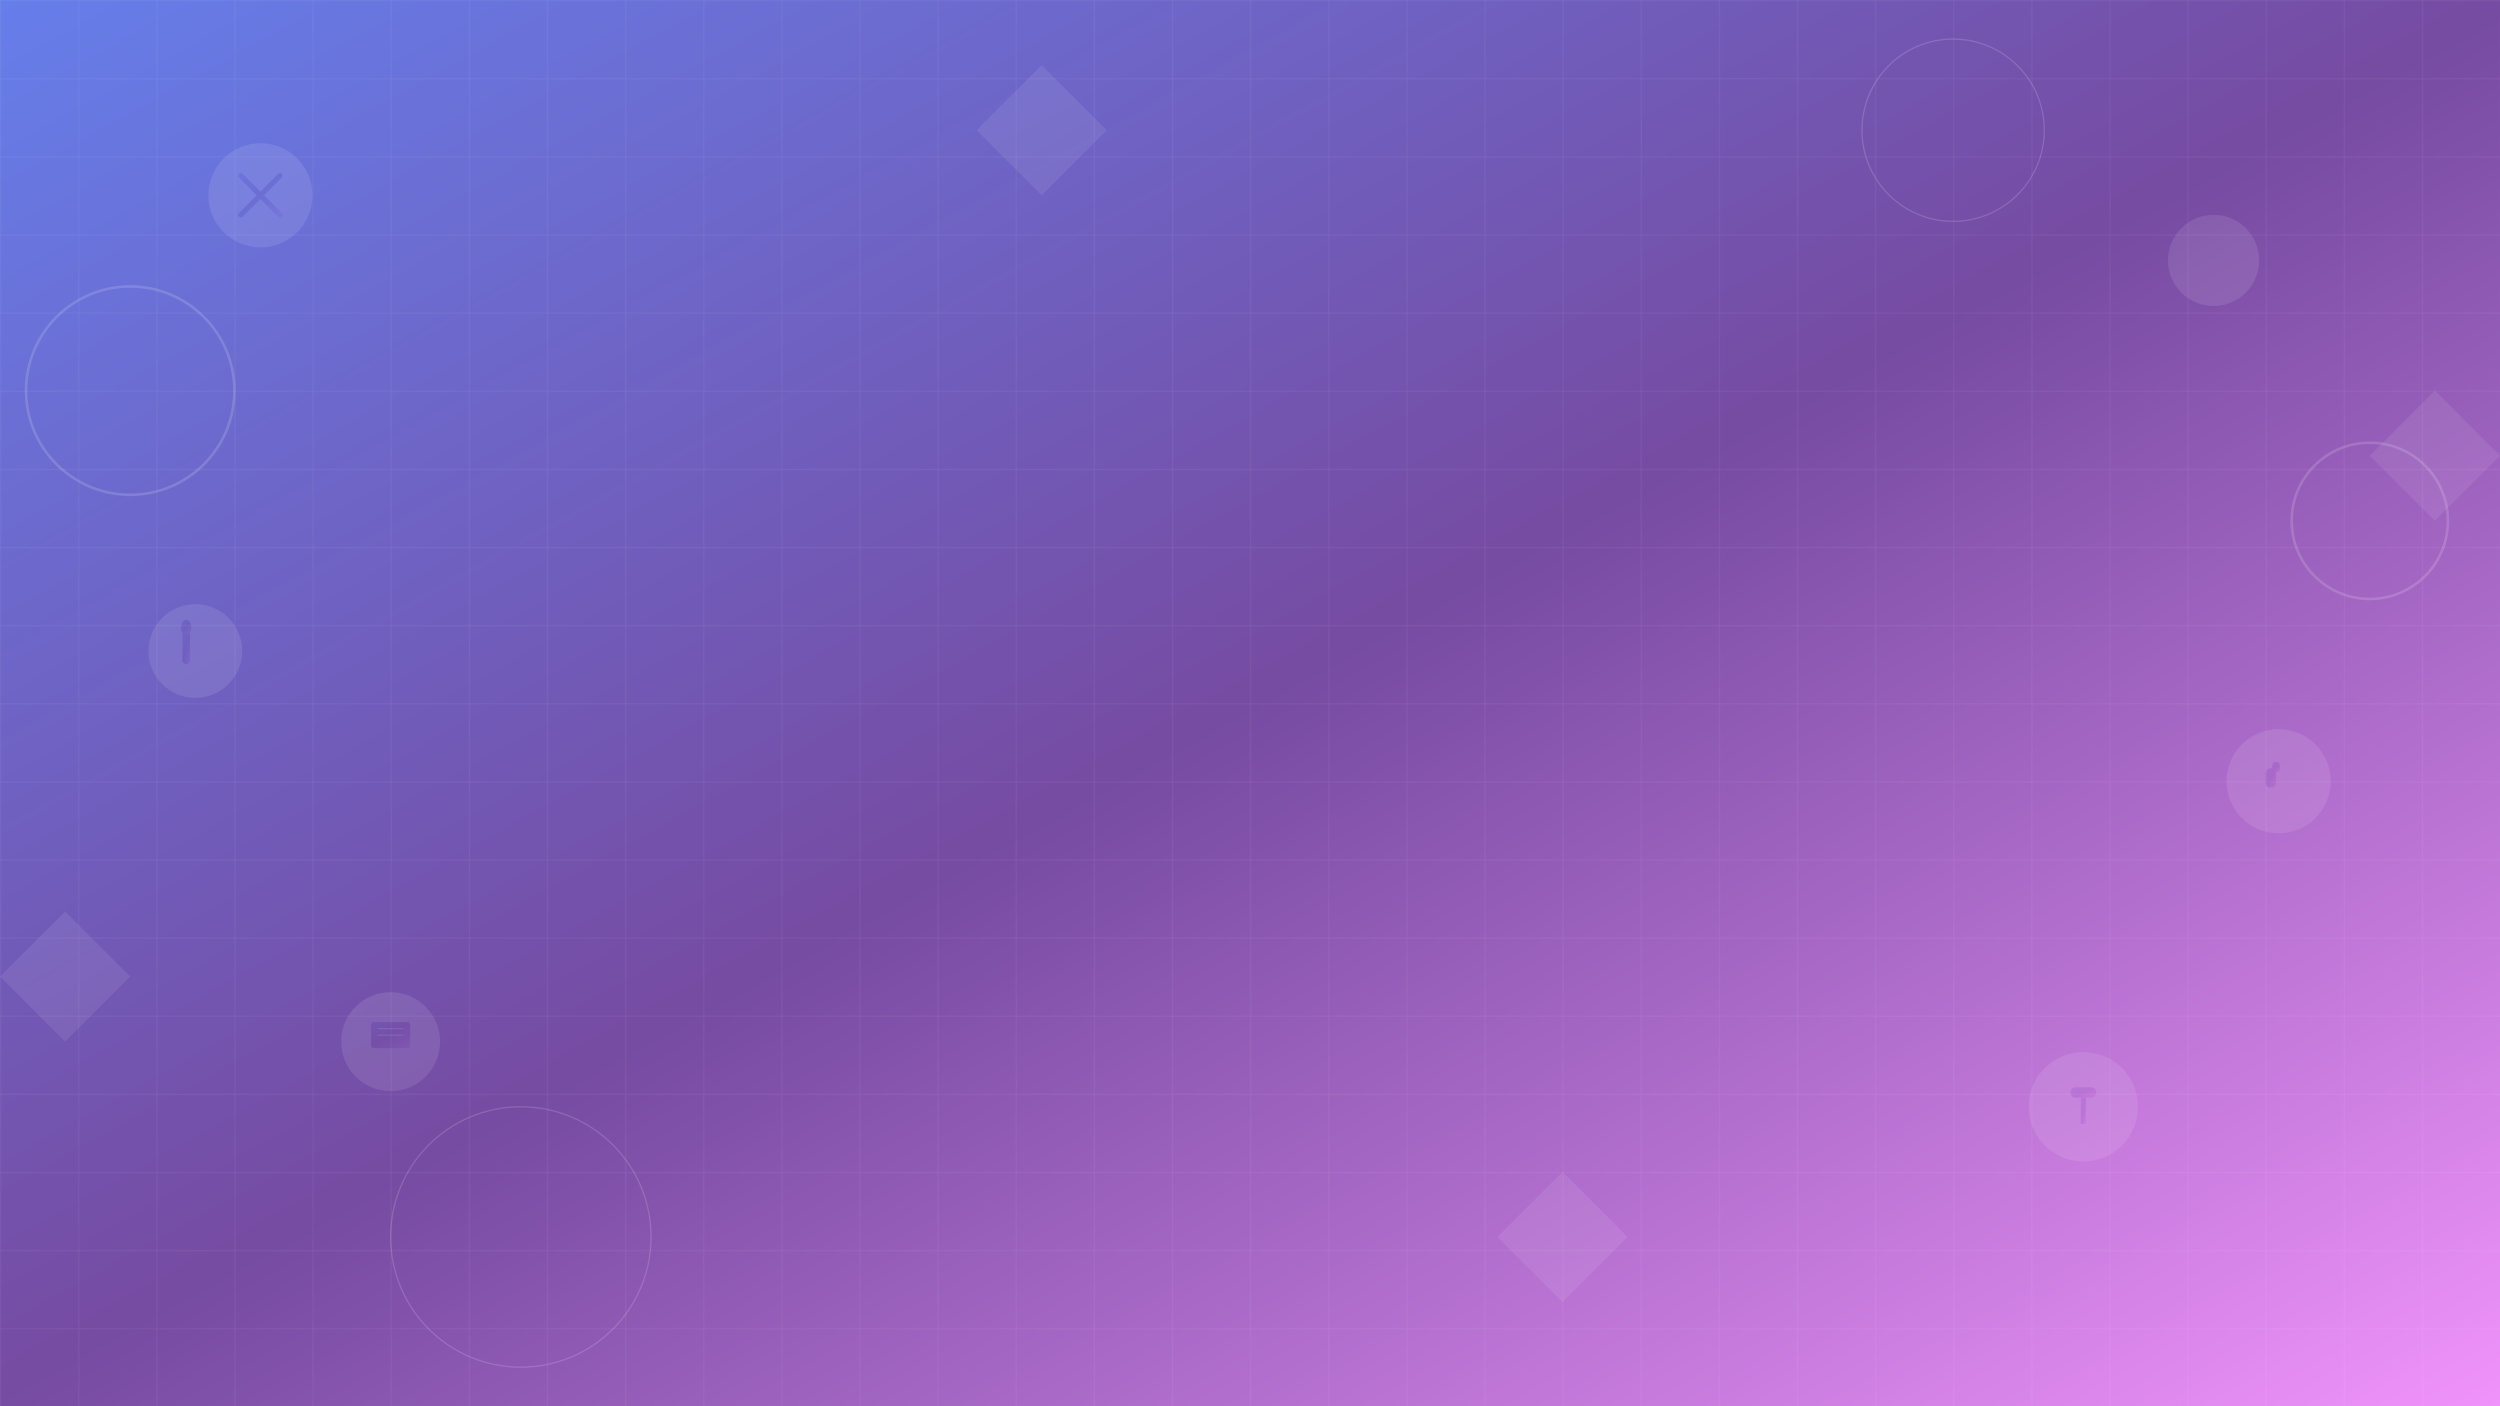 <svg width="1920" height="1080" viewBox="0 0 1920 1080" fill="none" xmlns="http://www.w3.org/2000/svg">
  <defs>
    <linearGradient id="gradient1" x1="0%" y1="0%" x2="100%" y2="100%">
      <stop offset="0%" style="stop-color:#667eea;stop-opacity:1" />
      <stop offset="50%" style="stop-color:#764ba2;stop-opacity:1" />
      <stop offset="100%" style="stop-color:#f093fb;stop-opacity:1" />
    </linearGradient>
    <pattern id="grid" width="60" height="60" patternUnits="userSpaceOnUse">
      <path d="M 60 0 L 0 0 0 60" fill="none" stroke="rgba(255,255,255,0.1)" stroke-width="1"/>
    </pattern>
  </defs>
  
  <!-- Background gradient -->
  <rect width="1920" height="1080" fill="url(#gradient1)"/>
  
  <!-- Grid overlay -->
  <rect width="1920" height="1080" fill="url(#grid)"/>
  
  <!-- Floating service icons -->
  <g opacity="0.1">
    <!-- Wrench -->
    <circle cx="200" cy="150" r="40" fill="white"/>
    <path d="M185 135 L215 165 M215 135 L185 165" stroke="url(#gradient1)" stroke-width="4" stroke-linecap="round"/>
    
    <!-- Lightning bolt -->
    <circle cx="1700" cy="200" r="35" fill="white"/>
    <path d="M1690 185 L1705 200 L1695 200 L1710 215 L1695 200 L1705 200 Z" fill="url(#gradient1)"/>
    
    <!-- Book -->
    <circle cx="300" cy="800" r="38" fill="white"/>
    <rect x="285" y="785" width="30" height="20" fill="url(#gradient1)" rx="2"/>
    <line x1="290" y1="790" x2="310" y2="790" stroke="white" stroke-width="1"/>
    <line x1="290" y1="795" x2="310" y2="795" stroke="white" stroke-width="1"/>
    
    <!-- Hammer -->
    <circle cx="1600" cy="850" r="42" fill="white"/>
    <rect x="1590" y="835" width="20" height="8" fill="url(#gradient1)" rx="4"/>
    <rect x="1598" y="843" width="4" height="20" fill="url(#gradient1)"/>
    
    <!-- Paint brush -->
    <circle cx="150" cy="500" r="36" fill="white"/>
    <rect x="140" y="485" width="6" height="25" fill="url(#gradient1)" rx="3"/>
    <ellipse cx="143" cy="482" rx="4" ry="6" fill="url(#gradient1)"/>
    
    <!-- Cleaning spray -->
    <circle cx="1750" cy="600" r="40" fill="white"/>
    <rect x="1740" y="590" width="8" height="15" fill="url(#gradient1)" rx="4"/>
    <rect x="1745" y="585" width="6" height="8" fill="url(#gradient1)" rx="3"/>
    <circle cx="1752" cy="588" r="1" fill="white"/>
    <circle cx="1755" cy="590" r="1" fill="white"/>
    <circle cx="1758" cy="592" r="1" fill="white"/>
  </g>
  
  <!-- Decorative shapes -->
  <g opacity="0.15">
    <circle cx="100" cy="300" r="80" fill="none" stroke="white" stroke-width="2"/>
    <circle cx="1820" cy="400" r="60" fill="none" stroke="white" stroke-width="2"/>
    <circle cx="400" cy="950" r="100" fill="none" stroke="white" stroke-width="1"/>
    <circle cx="1500" cy="100" r="70" fill="none" stroke="white" stroke-width="1"/>
  </g>
  
  <!-- Subtle geometric patterns -->
  <g opacity="0.08">
    <polygon points="800,50 850,100 800,150 750,100" fill="white"/>
    <polygon points="1200,900 1250,950 1200,1000 1150,950" fill="white"/>
    <polygon points="50,700 100,750 50,800 0,750" fill="white"/>
    <polygon points="1870,300 1920,350 1870,400 1820,350" fill="white"/>
  </g>
</svg>
